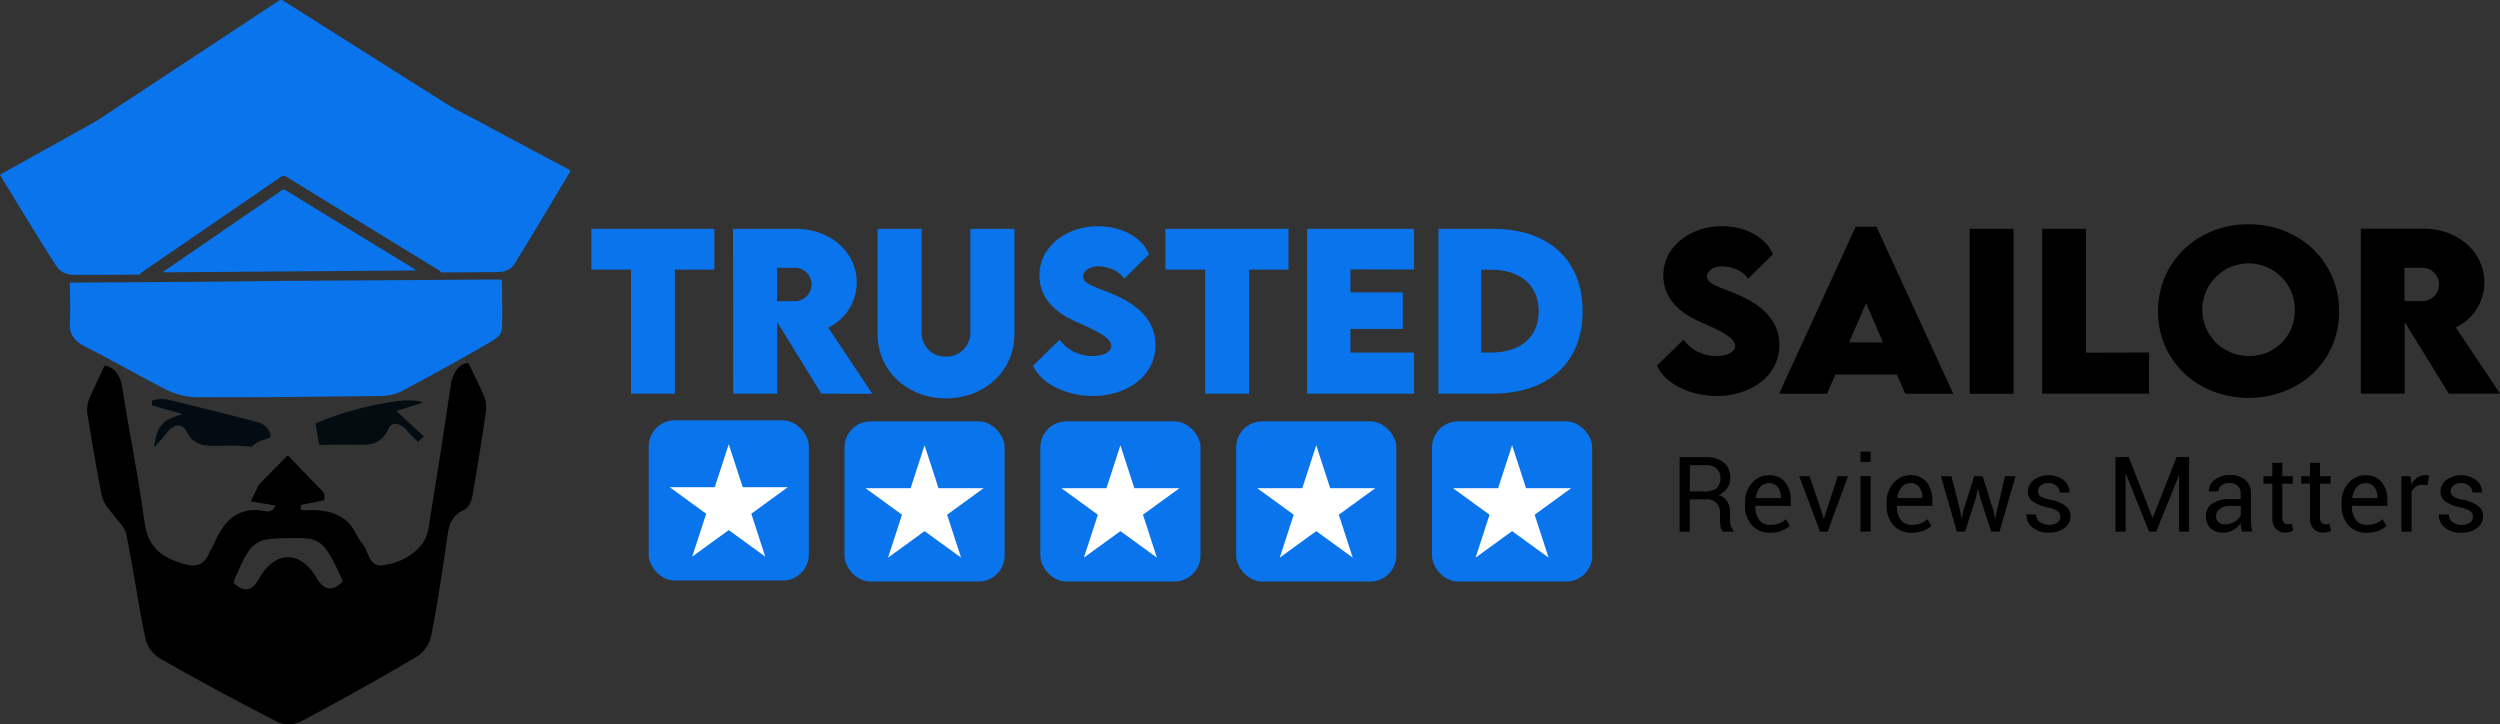 <svg id="Layer_1" data-name="Layer 1" xmlns="http://www.w3.org/2000/svg" viewBox="0 0 600.61 173.96"><rect x="0" y="0" width="600.61" height="173.96" fill="#333333" stroke="none"/><defs><style>.cls-1{fill:#030c12;}.cls-2{fill:#030c11;}.cls-3{fill:#0974ec;}.cls-4{fill:#fff;}</style></defs><path d="M453,471h-1.77a7.6,7.6,0,0,1-2.48-.85c-9.2-4.75-18.33-9.64-27.33-14.77a7.71,7.71,0,0,1-3.85-5.26c-.94-4.28-1.64-8.6-2.38-12.91-.67-3.89-1.35-7.78-2.12-11.65a5.65,5.65,0,0,0-1.24-2.48c-1-1.25-2-2.53-3-3.74A8.19,8.19,0,0,1,407,415.4c-1.19-6.19-2.25-12.39-3.26-18.61a7,7,0,0,1,.41-4c1.09-2.55,2.32-5,3.48-7.56a.48.48,0,0,1,.69-.3,4.79,4.79,0,0,1,2.83,2.33,9.51,9.51,0,0,1,1,3.36c.76,4.93,1.65,9.84,2.51,14.76.83,4.73,1.65,9.46,2.34,14.21a47.29,47.29,0,0,0,.78,4.74A9.76,9.76,0,0,0,423,431a18.46,18.46,0,0,0,4.88,1.74c2.28.43,3.81-.26,4.82-2.33.58-1.2,1.24-2.35,1.79-3.57a16.52,16.52,0,0,1,2.45-4,9,9,0,0,1,8.3-3.19,9.06,9.06,0,0,1,1,.13,2,2,0,0,0,2.6-1.31l-5.82-1a3.82,3.82,0,0,1,.5-1.22,21.82,21.82,0,0,0,1.05-2.25,1.65,1.65,0,0,1,.38-.6l6.62-6.75a2.54,2.54,0,0,1,.28-.21c1.25,1.29,2.5,2.57,3.74,3.86,1.51,1.55,3,3.15,4.53,4.65.67.64.5,1.34.49,2.06,0,.29-.29.26-.49.3l-4,.8a5.94,5.94,0,0,1-.71.14c-.33,0-.45.16-.46.5,0,.84-.06.84.79.85a35.31,35.31,0,0,1,4.24.1c3.47.45,6.31,1.92,8,5.12a18.43,18.43,0,0,0,2.06,3.23,5.43,5.43,0,0,1,.78,1.49c.24.56.48,1.13.76,1.67a2.75,2.75,0,0,0,3,1.61,14.67,14.67,0,0,0,8.57-4,8.53,8.53,0,0,0,2.49-4.9c.94-6,1.93-12,2.86-17.94.84-5.41,1.64-10.82,2.47-16.23a9,9,0,0,1,1.13-3.47,4.33,4.33,0,0,1,2.59-2,.54.54,0,0,1,.75.35c1.14,2.44,2.34,4.86,3.43,7.32a7.24,7.24,0,0,1,.54,4.07q-.78,5.38-1.65,10.76c-.48,3-1,6.05-1.51,9.08a7.91,7.91,0,0,1-.56,1.91,3.39,3.39,0,0,1-1.76,1.87,6.08,6.08,0,0,0-3.45,4.54c-.38,1.69-.56,3.42-.81,5.14-.78,5.25-1.56,10.5-2.5,15.73-.28,1.52-.54,3.05-.87,4.56a7.81,7.81,0,0,1-3.76,5.33c-9,5.32-18.15,10.4-27.39,15.32A7.65,7.65,0,0,1,453,471Zm9-32.58a3.12,3.12,0,0,0,1.29-.36,8.42,8.42,0,0,0,1.44-1c.3-.23.3-.43.16-.75-.85-1.84-1.67-3.69-2.67-5.46a15.14,15.14,0,0,0-1.4-2.14,6,6,0,0,0-4.32-2.31,38.58,38.58,0,0,0-4.16-.1,43,43,0,0,0-5.2.27,6.35,6.35,0,0,0-4.8,3c-.34.54-.67,1.09-1,1.65-.75,1.44-1.4,2.94-2.05,4.43s-.65,1.49.74,2.33a2.71,2.71,0,0,0,4-.63,10.47,10.47,0,0,0,1-1.52,14.71,14.71,0,0,1,1.53-2.15,8.68,8.68,0,0,1,2.18-1.87,5.84,5.84,0,0,1,6.16-.07,8.64,8.64,0,0,1,2.05,1.65,13.73,13.73,0,0,1,1.79,2.45,7.32,7.32,0,0,0,1.48,1.88A2.76,2.76,0,0,0,462,438.4Z" transform="translate(-382.69 -297.02)"/><path class="cls-1" d="M419.7,404.38a20.39,20.39,0,0,1,.7-3.23,5.89,5.89,0,0,1,3.21-3.59,19.25,19.25,0,0,1,2.78-1c-.14-.23-.36-.23-.56-.28l-6.08-1.73c-.2,0-.47,0-.53-.28a1.88,1.88,0,0,1,0-.94c0-.14.21-.15.33-.18a7.47,7.47,0,0,1,3.55-.09c7.28,1.77,14.56,3.53,21.79,5.48a4.07,4.07,0,0,1,2.8,2.92c.14.38,0,.6-.39.78-.76.33-1.59.45-2.32.84a6.61,6.61,0,0,0-1.6,1.05.68.68,0,0,1-.64.21,46.27,46.27,0,0,0-7.35-.21,25.16,25.16,0,0,1-3.36-.11,5.47,5.47,0,0,1-4.23-2.82c-.16-.28-.3-.57-.47-.84a2.09,2.09,0,0,0-3-.77,4.81,4.81,0,0,0-1.54,1.37c-.88,1.14-1.87,2.2-2.81,3.29A.34.34,0,0,1,419.7,404.38Z" transform="translate(-382.69 -297.02)"/><path class="cls-2" d="M484.22,393.8l-6.32,1.94,6.6,6.13-1.33,1.29a27.69,27.69,0,0,1-2.72-2.7,4.33,4.33,0,0,0-2-1.46,1.8,1.8,0,0,0-2.42,1l-.25.5a5.75,5.75,0,0,1-5.08,3.34c-1.39.11-2.78,0-4.17,0l-6.48.06c-.66,0-.67,0-.78-.61-.22-1.24-.46-2.47-.64-3.71-.13-.93-.28-.74.66-1.15a61,61,0,0,1,8.54-2.92,71.23,71.23,0,0,1,10-2.06,18,18,0,0,1,5.43-.07C483.71,393.44,483.71,393.45,484.22,393.8Z" transform="translate(-382.69 -297.02)"/><path class="cls-3" d="M416.29,363l-9.06.05c-2.24,0-4.49,0-6.73,0a5.85,5.85,0,0,1-2.41-.5,4,4,0,0,1-1.8-1.53c-4-6.15-7.75-12.4-11.57-18.64l-2-3.31a1.53,1.53,0,0,1,.68-.48q10.67-5.94,21.34-11.88c2.12-1.18,4.1-2.61,6.12-3.94q19.38-12.75,38.72-25.52a1,1,0,0,1,1.25,0q19.49,12.33,39,24.64c2.33,1.47,4.82,2.64,7.24,3.94q11,5.93,22.1,11.81a2.49,2.49,0,0,0,.28.15c.28.12.35.27.17.55-.3.44-.56.91-.83,1.37-4.11,6.87-8.2,13.76-12.4,20.57a4.12,4.12,0,0,1-3.09,2,13.19,13.19,0,0,1-2.08.11l-12.58.09c0-.11,0-.2-.17-.22-.11-.31-.43-.36-.67-.51l-26.54-16.26c-3.26-2-6.52-4-9.76-6-.5-.31-.89-.37-1.32.06l-.06,0Q434.47,350.3,418.86,361c-.81.56-1.66,1.07-2.41,1.7C416.29,362.75,416.26,362.85,416.29,363Z" transform="translate(-382.69 -297.02)"/><path class="cls-3" d="M450,364.5l25.3-.15,25-.18,2.48,0c.36,0,.52.08.52.49,0,3.66.13,7.31,0,11A3,3,0,0,1,502.2,378a12,12,0,0,1-1.7,1.19c-6.9,4-13.83,7.84-20.85,11.58a11.6,11.6,0,0,1-5.37,1.39c-6.33.07-12.66.11-19,.2-7.93.11-15.86.09-23.79.09a23.16,23.16,0,0,1-4.08-.22,18.6,18.6,0,0,1-5.26-1.84c-3.71-1.9-7.36-3.9-11-5.88-2.56-1.39-5.12-2.77-7.72-4.07a11,11,0,0,1-1.52-.89,5.16,5.16,0,0,1-2.45-4.75c.19-3.08.06-6.14,0-9.21,0-.75,0-.68.71-.68l11.78-.06,22.11-.16Z" transform="translate(-382.69 -297.02)"/><path class="cls-3" d="M482.54,362l-60.67.45a1.36,1.36,0,0,1,.59-.53l27.86-19.14a.81.81,0,0,1,1-.06q15.52,9.54,31.07,19l.13.1Z" transform="translate(-382.69 -297.02)"/><path class="cls-3" d="M554.32,361.79h-9.49v29.8H534.28v-29.8h-9.51V352h29.55Z" transform="translate(-382.69 -297.02)"/><path class="cls-3" d="M580,391.59l-10.59-17.21v17.21H558.84L558.79,352h15.05c8.56,0,14.68,5.77,14.68,12.88a12,12,0,0,1-6.86,10.84l10.62,15.91Zm-10.64-22.23,4.3,0a4,4,0,1,0,0-8h-4.3Z" transform="translate(-382.69 -297.02)"/><path class="cls-3" d="M593.51,377.18V352h10.6v25.2a5.62,5.62,0,0,0,5.82,5.48,5.72,5.72,0,0,0,5.88-5.48V352h10.6v25.22c0,9.1-7.38,15.51-16.45,15.51S593.51,386.28,593.51,377.18Z" transform="translate(-382.69 -297.02)"/><path class="cls-3" d="M630.88,384.88l6.37-6.25a9.65,9.65,0,0,0,8,3.91c2.24,0,4.42-.81,4.42-2.43,0-2-4.05-3.84-7.94-5.56-5-2.16-9.32-5.46-9.32-11.43,0-6.86,6.52-11.75,14-11.75,6,0,10.77,2.85,12.32,6.76L652.74,364c-1.18-2.09-4.23-3-6.12-3-2.17,0-3.72,1.11-3.72,2.46,0,1.82,2.81,2.41,7.08,4.2,6.2,2.61,10.31,6.39,10.31,12.25,0,7.54-7,12.24-15,12.24C638.8,392.13,632.87,389.25,630.88,384.88Z" transform="translate(-382.69 -297.02)"/><path class="cls-3" d="M692.25,361.79h-9.49v29.8H672.21v-29.8h-9.52V352h29.56Z" transform="translate(-382.69 -297.02)"/><path class="cls-3" d="M707.12,361.74v5.53h12.59v8.78H707.12v5.68h15.29v9.86H696.72V352h25.69v9.78Z" transform="translate(-382.69 -297.02)"/><path class="cls-3" d="M762.91,371.82c0,12.29-8.24,19.77-21.71,19.77H728.27V352l12.93,0C754.67,351.91,762.91,359.43,762.91,371.82Zm-10.55,0c0-6.22-4.33-10-11.43-10h-2.41v19.89H741C748.06,381.68,752.36,377.94,752.36,371.8Z" transform="translate(-382.69 -297.02)"/><path d="M780.77,384.88l6.36-6.25a9.65,9.65,0,0,0,8,3.91c2.24,0,4.43-.81,4.43-2.43,0-2-4.06-3.84-7.94-5.56-5-2.16-9.32-5.46-9.32-11.43,0-6.86,6.52-11.75,14-11.75,6,0,10.77,2.85,12.32,6.76L802.62,364c-1.18-2.09-4.23-3-6.12-3-2.16,0-3.71,1.11-3.71,2.46,0,1.82,2.8,2.41,7.08,4.2,6.2,2.61,10.3,6.39,10.3,12.25,0,7.54-7,12.24-15,12.24C788.68,392.13,782.76,389.25,780.77,384.88Z" transform="translate(-382.69 -297.02)"/><path d="M838.42,387h-14.8l-2,4.62H810.1l18.41-40.13h5l18.44,40.13H840.41Zm-3.34-7.7L831,369.88l-4.08,9.39Z" transform="translate(-382.69 -297.02)"/><path d="M855.9,352h10.52v39.63H855.9Z" transform="translate(-382.69 -297.02)"/><path d="M899,381.71v9.88H873.31V352h10.52v29.75Z" transform="translate(-382.69 -297.02)"/><path d="M901.14,371.82c0-11.9,9.44-20.92,21.76-20.92s21.76,9,21.76,20.92-9.44,20.78-21.79,20.78S901.14,383.62,901.14,371.82Zm32.87-.07a11.12,11.12,0,1,0-11.11,10.79A10.8,10.8,0,0,0,934,371.75Z" transform="translate(-382.69 -297.02)"/><path d="M971,391.59l-10.6-17.21v17.21H949.87l0-39.63h15c8.55,0,14.67,5.77,14.67,12.88a11.93,11.93,0,0,1-6.86,10.84l10.63,15.91Zm-10.65-22.23,4.3,0a4,4,0,1,0,0-8h-4.3Z" transform="translate(-382.69 -297.02)"/><rect class="cls-3" x="155.84" y="100.99" width="38.48" height="38.48" rx="6.25"/><polygon class="cls-4" points="175.07 106.73 178.43 117.04 189.27 117.04 180.5 123.42 183.85 133.73 175.07 127.35 166.3 133.73 169.65 123.42 160.88 117.04 171.72 117.04 175.07 106.73"/><rect class="cls-3" x="202.88" y="101.23" width="38.48" height="38.48" rx="6.25"/><polygon class="cls-4" points="222.12 106.97 225.47 117.28 236.31 117.28 227.54 123.66 230.89 133.97 222.12 127.6 213.35 133.97 216.7 123.66 207.93 117.28 218.77 117.28 222.12 106.97"/><rect class="cls-3" x="249.93" y="101.23" width="38.48" height="38.48" rx="6.25"/><polygon class="cls-4" points="269.17 106.97 272.52 117.28 283.36 117.28 274.59 123.66 277.94 133.97 269.17 127.6 260.4 133.97 263.75 123.66 254.98 117.28 265.82 117.28 269.17 106.97"/><rect class="cls-3" x="296.98" y="101.23" width="38.48" height="38.48" rx="6.25"/><polygon class="cls-4" points="316.22 106.97 319.57 117.28 330.41 117.28 321.64 123.66 324.99 133.97 316.22 127.6 307.45 133.97 310.8 123.66 302.03 117.28 312.87 117.28 316.22 106.97"/><rect class="cls-3" x="344.03" y="101.23" width="38.48" height="38.48" rx="6.25"/><polygon class="cls-4" points="363.27 106.97 366.62 117.28 377.46 117.28 368.69 123.66 372.04 133.97 363.27 127.6 354.5 133.97 357.85 123.66 349.07 117.28 359.92 117.28 363.27 106.97"/><path d="M788.64,417v7.76h-2.43V406.84h6.13a6.78,6.78,0,0,1,4.48,1.3,4.65,4.65,0,0,1,1.55,3.79,4.05,4.05,0,0,1-.72,2.4,4.89,4.89,0,0,1-2.09,1.62,3.7,3.7,0,0,1,2.12,1.55,5.13,5.13,0,0,1,.64,2.67v1.68a5.3,5.3,0,0,0,.19,1.5,2.19,2.19,0,0,0,.64,1.08v.3h-2.5a2,2,0,0,1-.61-1.23,10.17,10.17,0,0,1-.14-1.67v-1.64a3.22,3.22,0,0,0-.85-2.34,3,3,0,0,0-2.27-.88Zm0-1.91h3.45a4.52,4.52,0,0,0,3-.78,3,3,0,0,0,.9-2.38,3.07,3.07,0,0,0-.88-2.34,3.88,3.88,0,0,0-2.73-.83h-3.7Z" transform="translate(-382.69 -297.02)"/><path d="M808,425a5.63,5.63,0,0,1-4.47-1.83,7,7,0,0,1-1.61-4.82v-.54a6.87,6.87,0,0,1,1.66-4.74,5.18,5.18,0,0,1,4-1.87,4.83,4.83,0,0,1,4,1.66,6.84,6.84,0,0,1,1.33,4.41v1.28h-8.51l0,.06a5.48,5.48,0,0,0,.88,3.25,3.08,3.08,0,0,0,2.71,1.25,6.09,6.09,0,0,0,2.15-.35,4.84,4.84,0,0,0,1.6-1l.94,1.57a5.63,5.63,0,0,1-1.88,1.16A7.41,7.41,0,0,1,808,425Zm-.38-11.9a2.63,2.63,0,0,0-2.1,1,4.63,4.63,0,0,0-1,2.5l0,.07h6v-.2a3.91,3.91,0,0,0-.71-2.4A2.59,2.59,0,0,0,807.66,413.08Z" transform="translate(-382.69 -297.02)"/><path d="M820.61,420.8l.21.94h.08l.23-.94,3.06-9.37h2.47l-4.89,13.3h-1.83l-5-13.3h2.49Z" transform="translate(-382.69 -297.02)"/><path d="M832.09,408h-2.43v-2.47h2.43Zm0,16.71h-2.43v-13.3h2.43Z" transform="translate(-382.69 -297.02)"/><path d="M842,425a5.63,5.63,0,0,1-4.47-1.83,7,7,0,0,1-1.6-4.82v-.54a6.91,6.91,0,0,1,1.65-4.74,5.18,5.18,0,0,1,4-1.87,4.81,4.81,0,0,1,4,1.66,6.84,6.84,0,0,1,1.33,4.41v1.28h-8.5l0,.06a5.48,5.48,0,0,0,.88,3.25,3.09,3.09,0,0,0,2.71,1.25,6.19,6.19,0,0,0,2.16-.35,4.8,4.8,0,0,0,1.59-1l.94,1.57a5.63,5.63,0,0,1-1.88,1.16A7.34,7.34,0,0,1,842,425Zm-.38-11.9a2.63,2.63,0,0,0-2.1,1,4.63,4.63,0,0,0-1,2.5l0,.07h6v-.2a3.91,3.91,0,0,0-.71-2.4A2.59,2.59,0,0,0,841.57,413.08Z" transform="translate(-382.69 -297.02)"/><path d="M853.65,419.88l.31,1.71H854l.32-1.71,2.66-8.45H859l2.67,8.45.34,1.91H862l.39-1.91,2-8.45h2.53l-3.86,13.3h-2l-2.64-8.1-.5-2.12h-.07l-.47,2.12-2.58,8.1h-2L849,411.43h2.52Z" transform="translate(-382.69 -297.02)"/><path d="M877.66,421.15a1.59,1.59,0,0,0-.61-1.3,5.68,5.68,0,0,0-2.3-.89,9.9,9.9,0,0,1-3.61-1.41,2.87,2.87,0,0,1-1.26-2.44,3.5,3.5,0,0,1,1.38-2.77,6.1,6.1,0,0,1,7.25.07,3.5,3.5,0,0,1,1.34,2.86l0,.08h-2.31a2.09,2.09,0,0,0-.76-1.56,2.7,2.7,0,0,0-1.91-.71,2.78,2.78,0,0,0-1.91.58,1.8,1.8,0,0,0-.64,1.38,1.46,1.46,0,0,0,.55,1.22,6.05,6.05,0,0,0,2.26.78,9.6,9.6,0,0,1,3.71,1.47,3,3,0,0,1,1.27,2.47,3.5,3.5,0,0,1-1.44,2.89,5.92,5.92,0,0,1-3.74,1.11,5.86,5.86,0,0,1-4-1.29,3.69,3.69,0,0,1-1.39-3l0-.07h2.31a2.24,2.24,0,0,0,1,1.89,3.77,3.77,0,0,0,2.1.59,3.28,3.28,0,0,0,2-.55A1.66,1.66,0,0,0,877.66,421.15Z" transform="translate(-382.69 -297.02)"/><path d="M899.82,421.37h.07l5.72-14.54h3v17.9H906.2V411.31h-.07l-5.43,13.43H899l-5.58-13.87h-.07v13.86h-2.43v-17.9h3.19Z" transform="translate(-382.69 -297.02)"/><path d="M921.29,424.73c-.09-.41-.15-.76-.2-1.07a9.19,9.19,0,0,1-.08-.93,5.58,5.58,0,0,1-1.76,1.61,4.5,4.5,0,0,1-2.34.64,4.35,4.35,0,0,1-3.17-1.06,3.93,3.93,0,0,1-1.08-2.93,3.43,3.43,0,0,1,1.54-3,7.17,7.17,0,0,1,4.18-1.08H921v-1.31a2.41,2.41,0,0,0-.71-1.85,2.77,2.77,0,0,0-2-.69,2.94,2.94,0,0,0-1.91.59,1.79,1.79,0,0,0-.72,1.42l-2.3,0,0-.07a3.2,3.2,0,0,1,1.36-2.66,5.64,5.64,0,0,1,3.73-1.2,5.48,5.48,0,0,1,3.64,1.15,4.07,4.07,0,0,1,1.38,3.31v6.41a12.19,12.19,0,0,0,.07,1.37,7.25,7.25,0,0,0,.27,1.31Zm-4-1.77a4.34,4.34,0,0,0,2.37-.68,3.21,3.21,0,0,0,1.37-1.55v-2.16H918.3a3.46,3.46,0,0,0-2.34.74,2.18,2.18,0,0,0-.88,1.73,1.81,1.81,0,0,0,.55,1.4A2.34,2.34,0,0,0,917.27,423Z" transform="translate(-382.69 -297.02)"/><path d="M931,408.22v3.21h2.52v1.79H931v8.08a1.78,1.78,0,0,0,.39,1.31,1.37,1.37,0,0,0,1,.38,2.79,2.79,0,0,0,.47-.05l.43-.12.33,1.66a2,2,0,0,1-.8.36,3.77,3.77,0,0,1-1,.14,3.12,3.12,0,0,1-2.35-.89,3.85,3.85,0,0,1-.87-2.79v-8.08h-2.12v-1.79h2.12v-3.21Z" transform="translate(-382.69 -297.02)"/><path d="M940.06,408.22v3.21h2.52v1.79h-2.52v8.08a1.78,1.78,0,0,0,.39,1.31,1.38,1.38,0,0,0,1,.38,2.68,2.68,0,0,0,.46-.05,3.49,3.49,0,0,0,.43-.12l.34,1.66a2.06,2.06,0,0,1-.8.36,3.84,3.84,0,0,1-1,.14,3.14,3.14,0,0,1-2.35-.89,3.85,3.85,0,0,1-.87-2.79v-8.08h-2.11v-1.79h2.11v-3.21Z" transform="translate(-382.69 -297.02)"/><path d="M951.31,425a5.63,5.63,0,0,1-4.47-1.83,7,7,0,0,1-1.6-4.82v-.54a6.91,6.91,0,0,1,1.65-4.74,5.19,5.19,0,0,1,4-1.87,4.81,4.81,0,0,1,4,1.66,6.84,6.84,0,0,1,1.34,4.41v1.28h-8.51l0,.06a5.48,5.48,0,0,0,.89,3.25,3.07,3.07,0,0,0,2.7,1.25,6.19,6.19,0,0,0,2.16-.35,4.7,4.7,0,0,0,1.59-1l1,1.57a5.74,5.74,0,0,1-1.88,1.16A7.43,7.43,0,0,1,951.31,425Zm-.38-11.9a2.63,2.63,0,0,0-2.09,1,4.56,4.56,0,0,0-1,2.5l0,.07h6v-.2a3.85,3.85,0,0,0-.72-2.4A2.58,2.58,0,0,0,950.93,413.08Z" transform="translate(-382.69 -297.02)"/><path d="M965.91,413.56l-1.24-.07a2.74,2.74,0,0,0-1.62.46,2.89,2.89,0,0,0-1,1.27v9.51h-2.42v-13.3h2.17l.23,1.94a4.53,4.53,0,0,1,1.4-1.61,3.22,3.22,0,0,1,1.91-.58,2.78,2.78,0,0,1,.51,0l.41.09Z" transform="translate(-382.69 -297.02)"/><path d="M976.79,421.15a1.59,1.59,0,0,0-.61-1.3,5.74,5.74,0,0,0-2.31-.89,9.85,9.85,0,0,1-3.6-1.41,2.87,2.87,0,0,1-1.26-2.44,3.5,3.5,0,0,1,1.38-2.77,6.1,6.1,0,0,1,7.25.07,3.53,3.53,0,0,1,1.34,2.86l0,.08h-2.31a2.06,2.06,0,0,0-.76-1.56,2.69,2.69,0,0,0-1.91-.71,2.78,2.78,0,0,0-1.91.58,1.82,1.82,0,0,0-.63,1.38,1.46,1.46,0,0,0,.55,1.22,6,6,0,0,0,2.25.78,9.6,9.6,0,0,1,3.71,1.47,2.93,2.93,0,0,1,1.27,2.47,3.52,3.52,0,0,1-1.43,2.89A6,6,0,0,1,974,425a5.83,5.83,0,0,1-4-1.29,3.66,3.66,0,0,1-1.39-3l0-.07H971a2.24,2.24,0,0,0,1,1.89,3.77,3.77,0,0,0,2.1.59,3.31,3.31,0,0,0,2-.55A1.68,1.68,0,0,0,976.79,421.15Z" transform="translate(-382.69 -297.02)"/></svg>